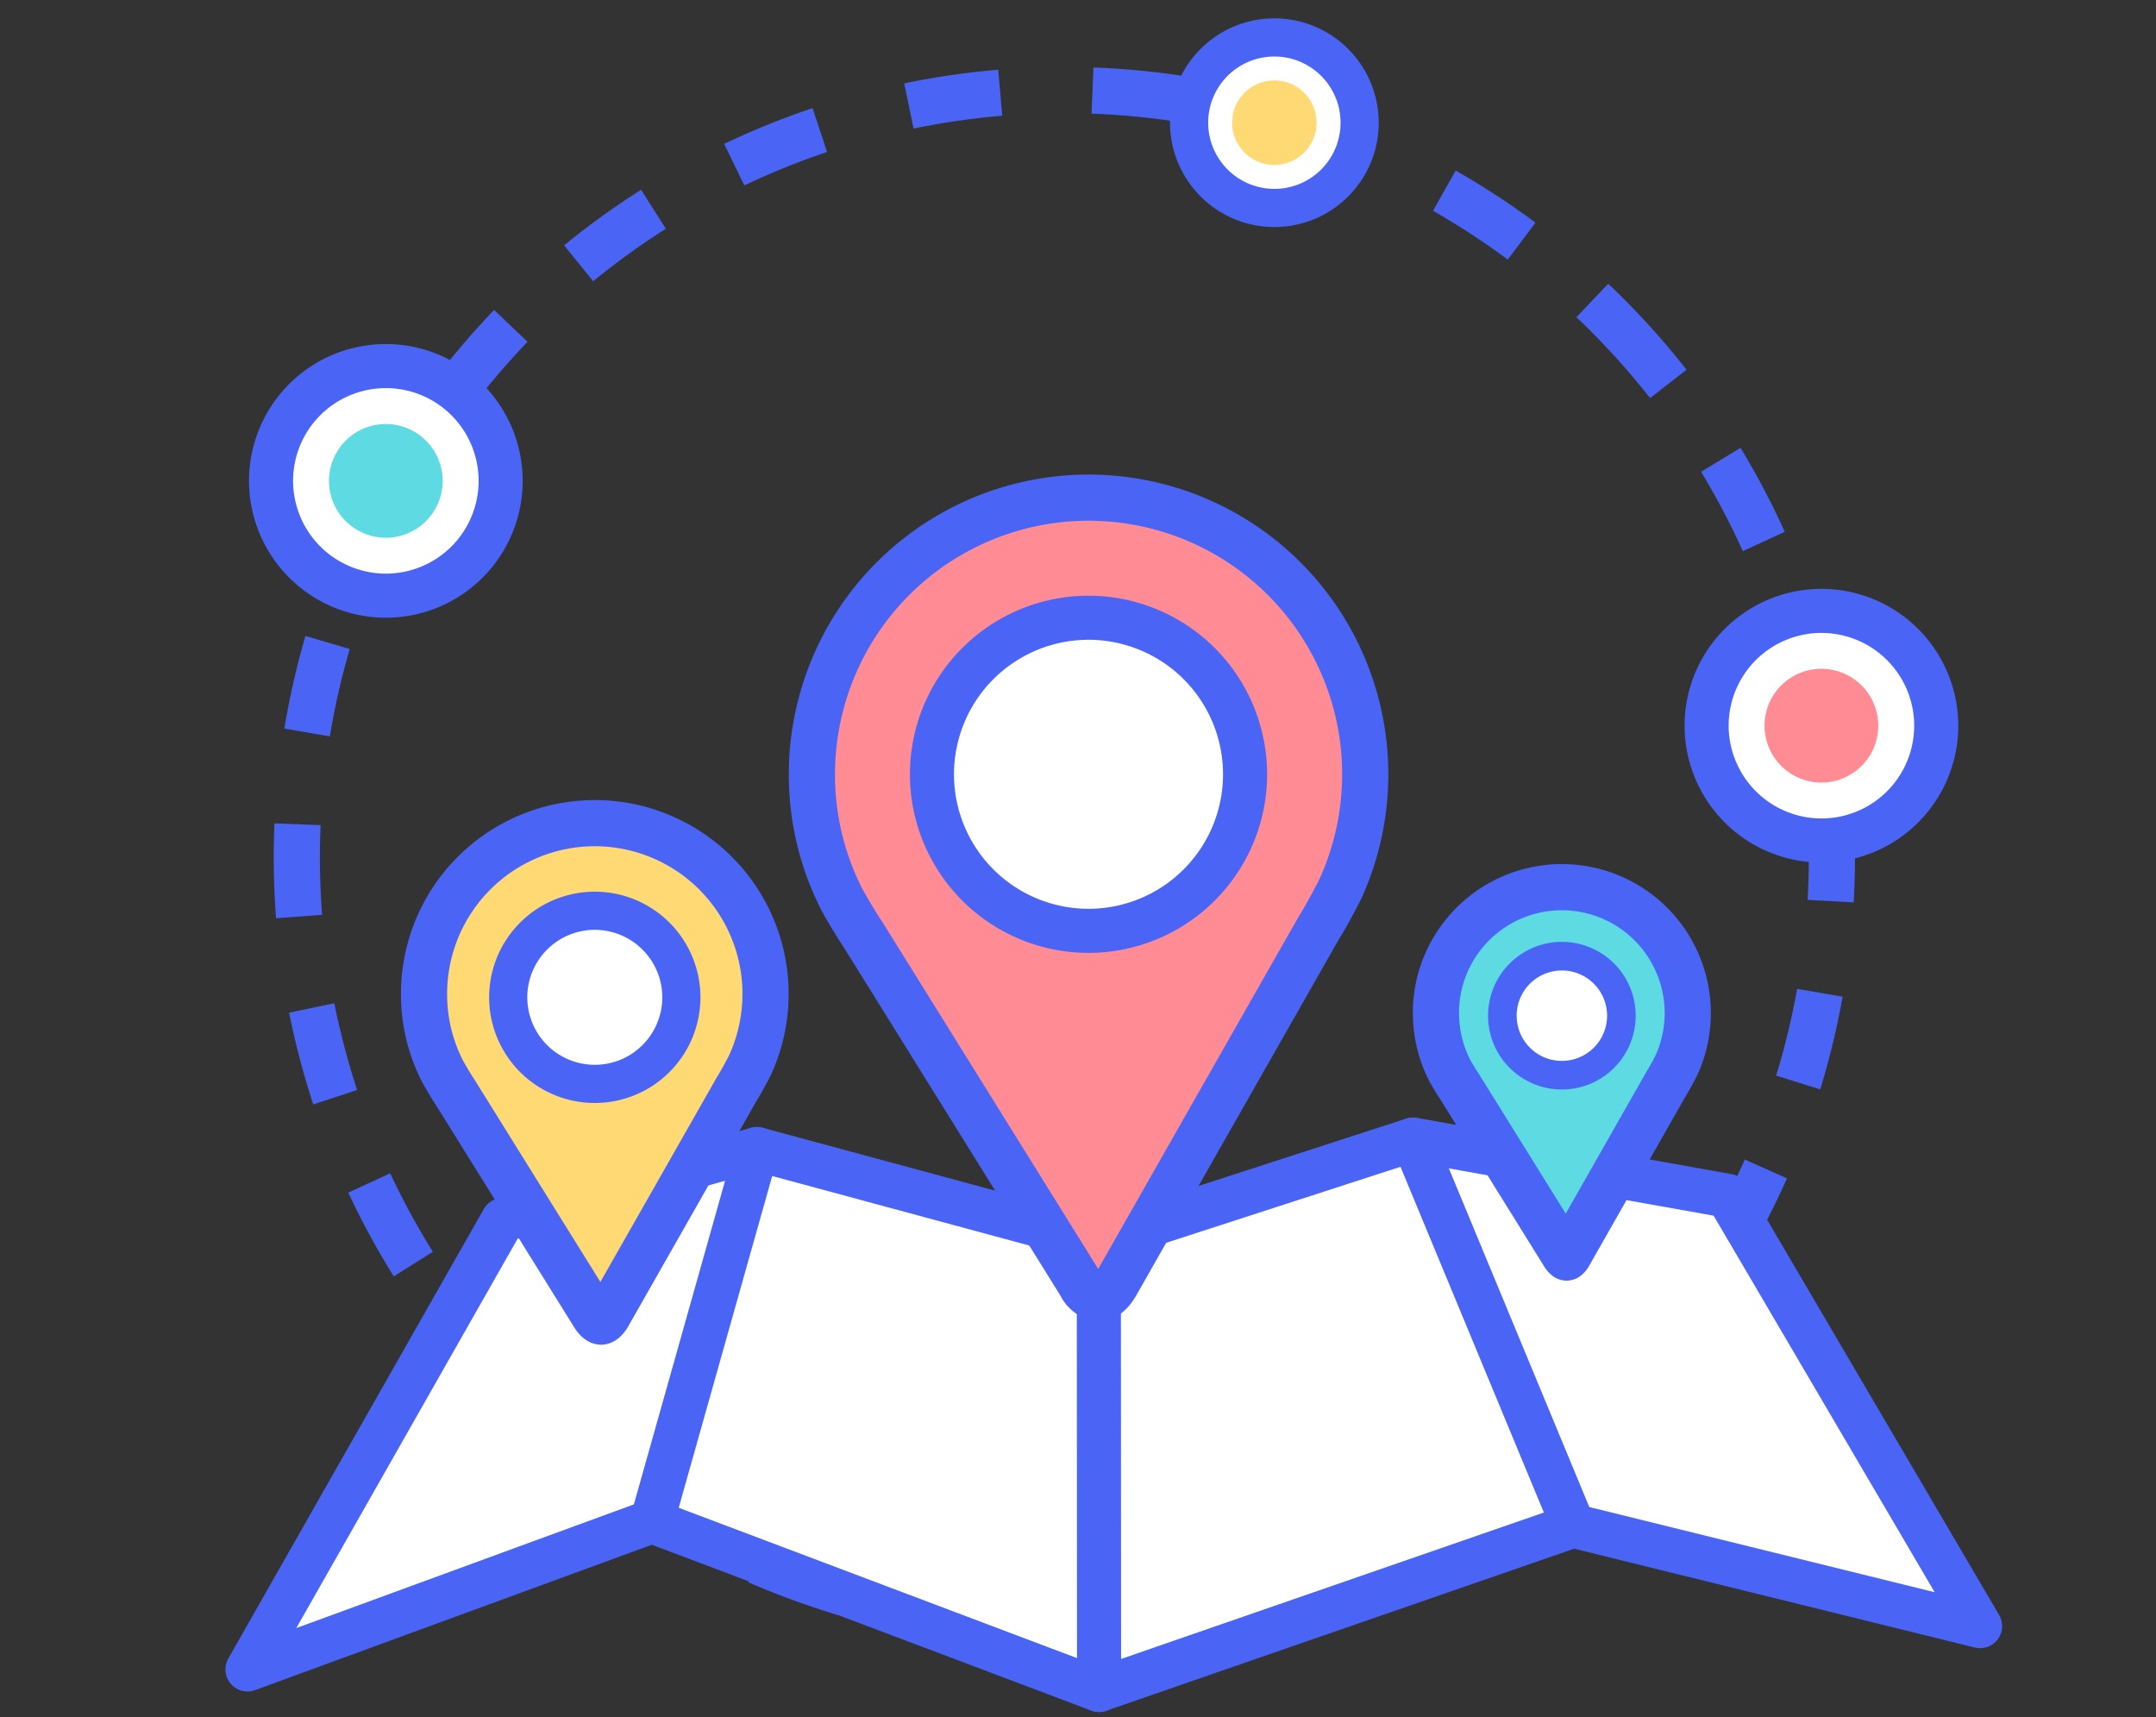 <svg xmlns="http://www.w3.org/2000/svg" xmlns:xlink="http://www.w3.org/1999/xlink" width="113" height="90" viewBox="0 0 113 90">
  <rect x="0" y="0" width="113" height="90" fill="#333333" stroke="none"/>
  <defs>
    <clipPath id="clip-path">
      <rect id="사각형_171" data-name="사각형 171" width="113" height="90" transform="translate(906 3453)" fill="#fff"/>
    </clipPath>
  </defs>
  <g id="links_img3" transform="translate(-906 -3453)">
    <g id="마스크_그룹_1" data-name="마스크 그룹 1" clip-path="url(#clip-path)">
      <circle id="타원_14" data-name="타원 14" cx="40.228" cy="40.228" r="40.228" transform="translate(904.894 3497.947) rotate(-45)" fill="none" stroke="#4a65f6" stroke-linejoin="round" stroke-width="2.42" stroke-dasharray="4.84 4.84 4.84 4.84 4.84 4.84"/>
      <g id="그룹_126" data-name="그룹 126">
        <path id="패스_239" data-name="패스 239" d="M926.222,3484.221a6.017,6.017,0,1,0-6.016-6.017A6.023,6.023,0,0,0,926.222,3484.221Z" fill="#fff" stroke="#4a65f6" stroke-linecap="round" stroke-linejoin="round" stroke-width="2.31"/>
        <path id="패스_240" data-name="패스 240" d="M926.222,3481.185a2.98,2.98,0,1,0-2.98-2.981A2.984,2.984,0,0,0,926.222,3481.185Z" fill="#5ddae2"/>
      </g>
      <g id="그룹_127" data-name="그룹 127">
        <path id="패스_241" data-name="패스 241" d="M1001.463,3497.053a6.017,6.017,0,1,0-6.016-6.017A6.024,6.024,0,0,0,1001.463,3497.053Z" fill="#fff" stroke="#4a65f6" stroke-linecap="round" stroke-linejoin="round" stroke-width="2.31"/>
        <path id="패스_242" data-name="패스 242" d="M1001.463,3494.016a2.981,2.981,0,1,0-2.981-2.98A2.984,2.984,0,0,0,1001.463,3494.016Z" fill="#ff8b94"/>
      </g>
      <g id="그룹_128" data-name="그룹 128">
        <path id="패스_243" data-name="패스 243" d="M972.791,3463.9a4.469,4.469,0,1,0-4.468-4.468A4.473,4.473,0,0,0,972.791,3463.9Z" fill="#fff" stroke="#4a65f6" stroke-linecap="round" stroke-linejoin="round" stroke-width="2"/>
        <path id="패스_244" data-name="패스 244" d="M972.791,3461.643a2.214,2.214,0,1,0-2.214-2.213A2.216,2.216,0,0,0,972.791,3461.643Z" fill="#ffd973"/>
      </g>
      <g id="그룹_129" data-name="그룹 129">
        <path id="패스_245" data-name="패스 245" d="M963.6,3541.575l-23.43-8.843-21.2,7.768,13.39-23.559,13.308-3.717,17.92,4.846,16.47-5.341,16.484,2.945,13.239,22.556-21.332-5.262Z" fill="#fff" stroke="#4a65f6" stroke-linecap="round" stroke-linejoin="round" stroke-width="2.31"/>
        <path id="패스_246" data-name="패스 246" d="M963.592,3542.262h0Z" fill="none"/>
        <line id="선_23" data-name="선 23" y1="19.507" x2="5.497" transform="translate(940.174 3513.225)" fill="none" stroke="#4a65f6" stroke-linecap="round" stroke-linejoin="round" stroke-width="2.31"/>
        <line id="선_24" data-name="선 24" x1="8.392" y1="20.239" transform="translate(980.062 3512.73)" fill="none" stroke="#4a65f6" stroke-linecap="round" stroke-linejoin="round" stroke-width="2.31"/>
        <line id="선_25" data-name="선 25" x1="0.012" y1="22.864" transform="translate(963.592 3518.712)" fill="none" stroke="#4a65f6" stroke-linecap="round" stroke-linejoin="round" stroke-width="2.31"/>
      </g>
      <g id="그룹_130" data-name="그룹 130">
        <path id="패스_247" data-name="패스 247" d="M948.554,3493.611a14.341,14.341,0,0,0,1.538,6.472c.094.2.8,1.413,1.105,1.844l11.449,18.405a1.244,1.244,0,0,0,.931.71c.321,0,.658-.272.925-.746l10.64-18.7c.363-.554,1.073-1.918,1.145-2.085a14.5,14.5,0,1,0-27.733-5.9Z" fill="#ff8b94" stroke="#4a65f6" stroke-linecap="round" stroke-linejoin="round" stroke-width="2.42"/>
        <path id="패스_248" data-name="패스 248" d="M963.065,3501.788a8.205,8.205,0,1,0-8.219-8.191A8.206,8.206,0,0,0,963.065,3501.788Z" fill="#fff" stroke="#4a65f6" stroke-linecap="round" stroke-linejoin="round" stroke-width="2.31"/>
      </g>
      <g id="그룹_131" data-name="그룹 131">
        <path id="패스_249" data-name="패스 249" d="M981.263,3506.115a6.533,6.533,0,0,0,.7,2.947c.008.016.016.033.023.05.029.053.346.6.48.787l5.5,8.848a.544.544,0,0,0,.141.164.515.515,0,0,0,.134-.169l5.106-8.973c.17-.26.492-.877.534-.971a6.6,6.6,0,1,0-12.623-2.683Z" fill="#5ddae2" stroke="#4a65f6" stroke-linecap="round" stroke-linejoin="round" stroke-width="2.42"/>
        <path id="패스_250" data-name="패스 250" d="M987.868,3509.354a3.119,3.119,0,1,0-3.126-3.113A3.117,3.117,0,0,0,987.868,3509.354Z" fill="#fff" stroke="#4a65f6" stroke-linecap="round" stroke-linejoin="round" stroke-width="1.5"/>
      </g>
      <g id="그룹_132" data-name="그룹 132">
        <path id="패스_251" data-name="패스 251" d="M928.224,3505.113a8.844,8.844,0,0,0,.95,3.995c.066.134.494.872.682,1.14l7.272,11.689c.152.245.3.332.377.332s.235-.108.369-.347l6.752-11.867c.219-.336.657-1.166.715-1.3a8.95,8.95,0,1,0-17.117-3.645Z" fill="#ffd973" stroke="#4a65f6" stroke-linecap="round" stroke-linejoin="round" stroke-width="2.42"/>
        <path id="패스_252" data-name="패스 252" d="M937.183,3509.81a4.537,4.537,0,1,0-4.546-4.529A4.537,4.537,0,0,0,937.183,3509.81Z" fill="#fff" stroke="#4a65f6" stroke-linecap="round" stroke-linejoin="round" stroke-width="2"/>
      </g>
    </g>
  </g>
</svg>
